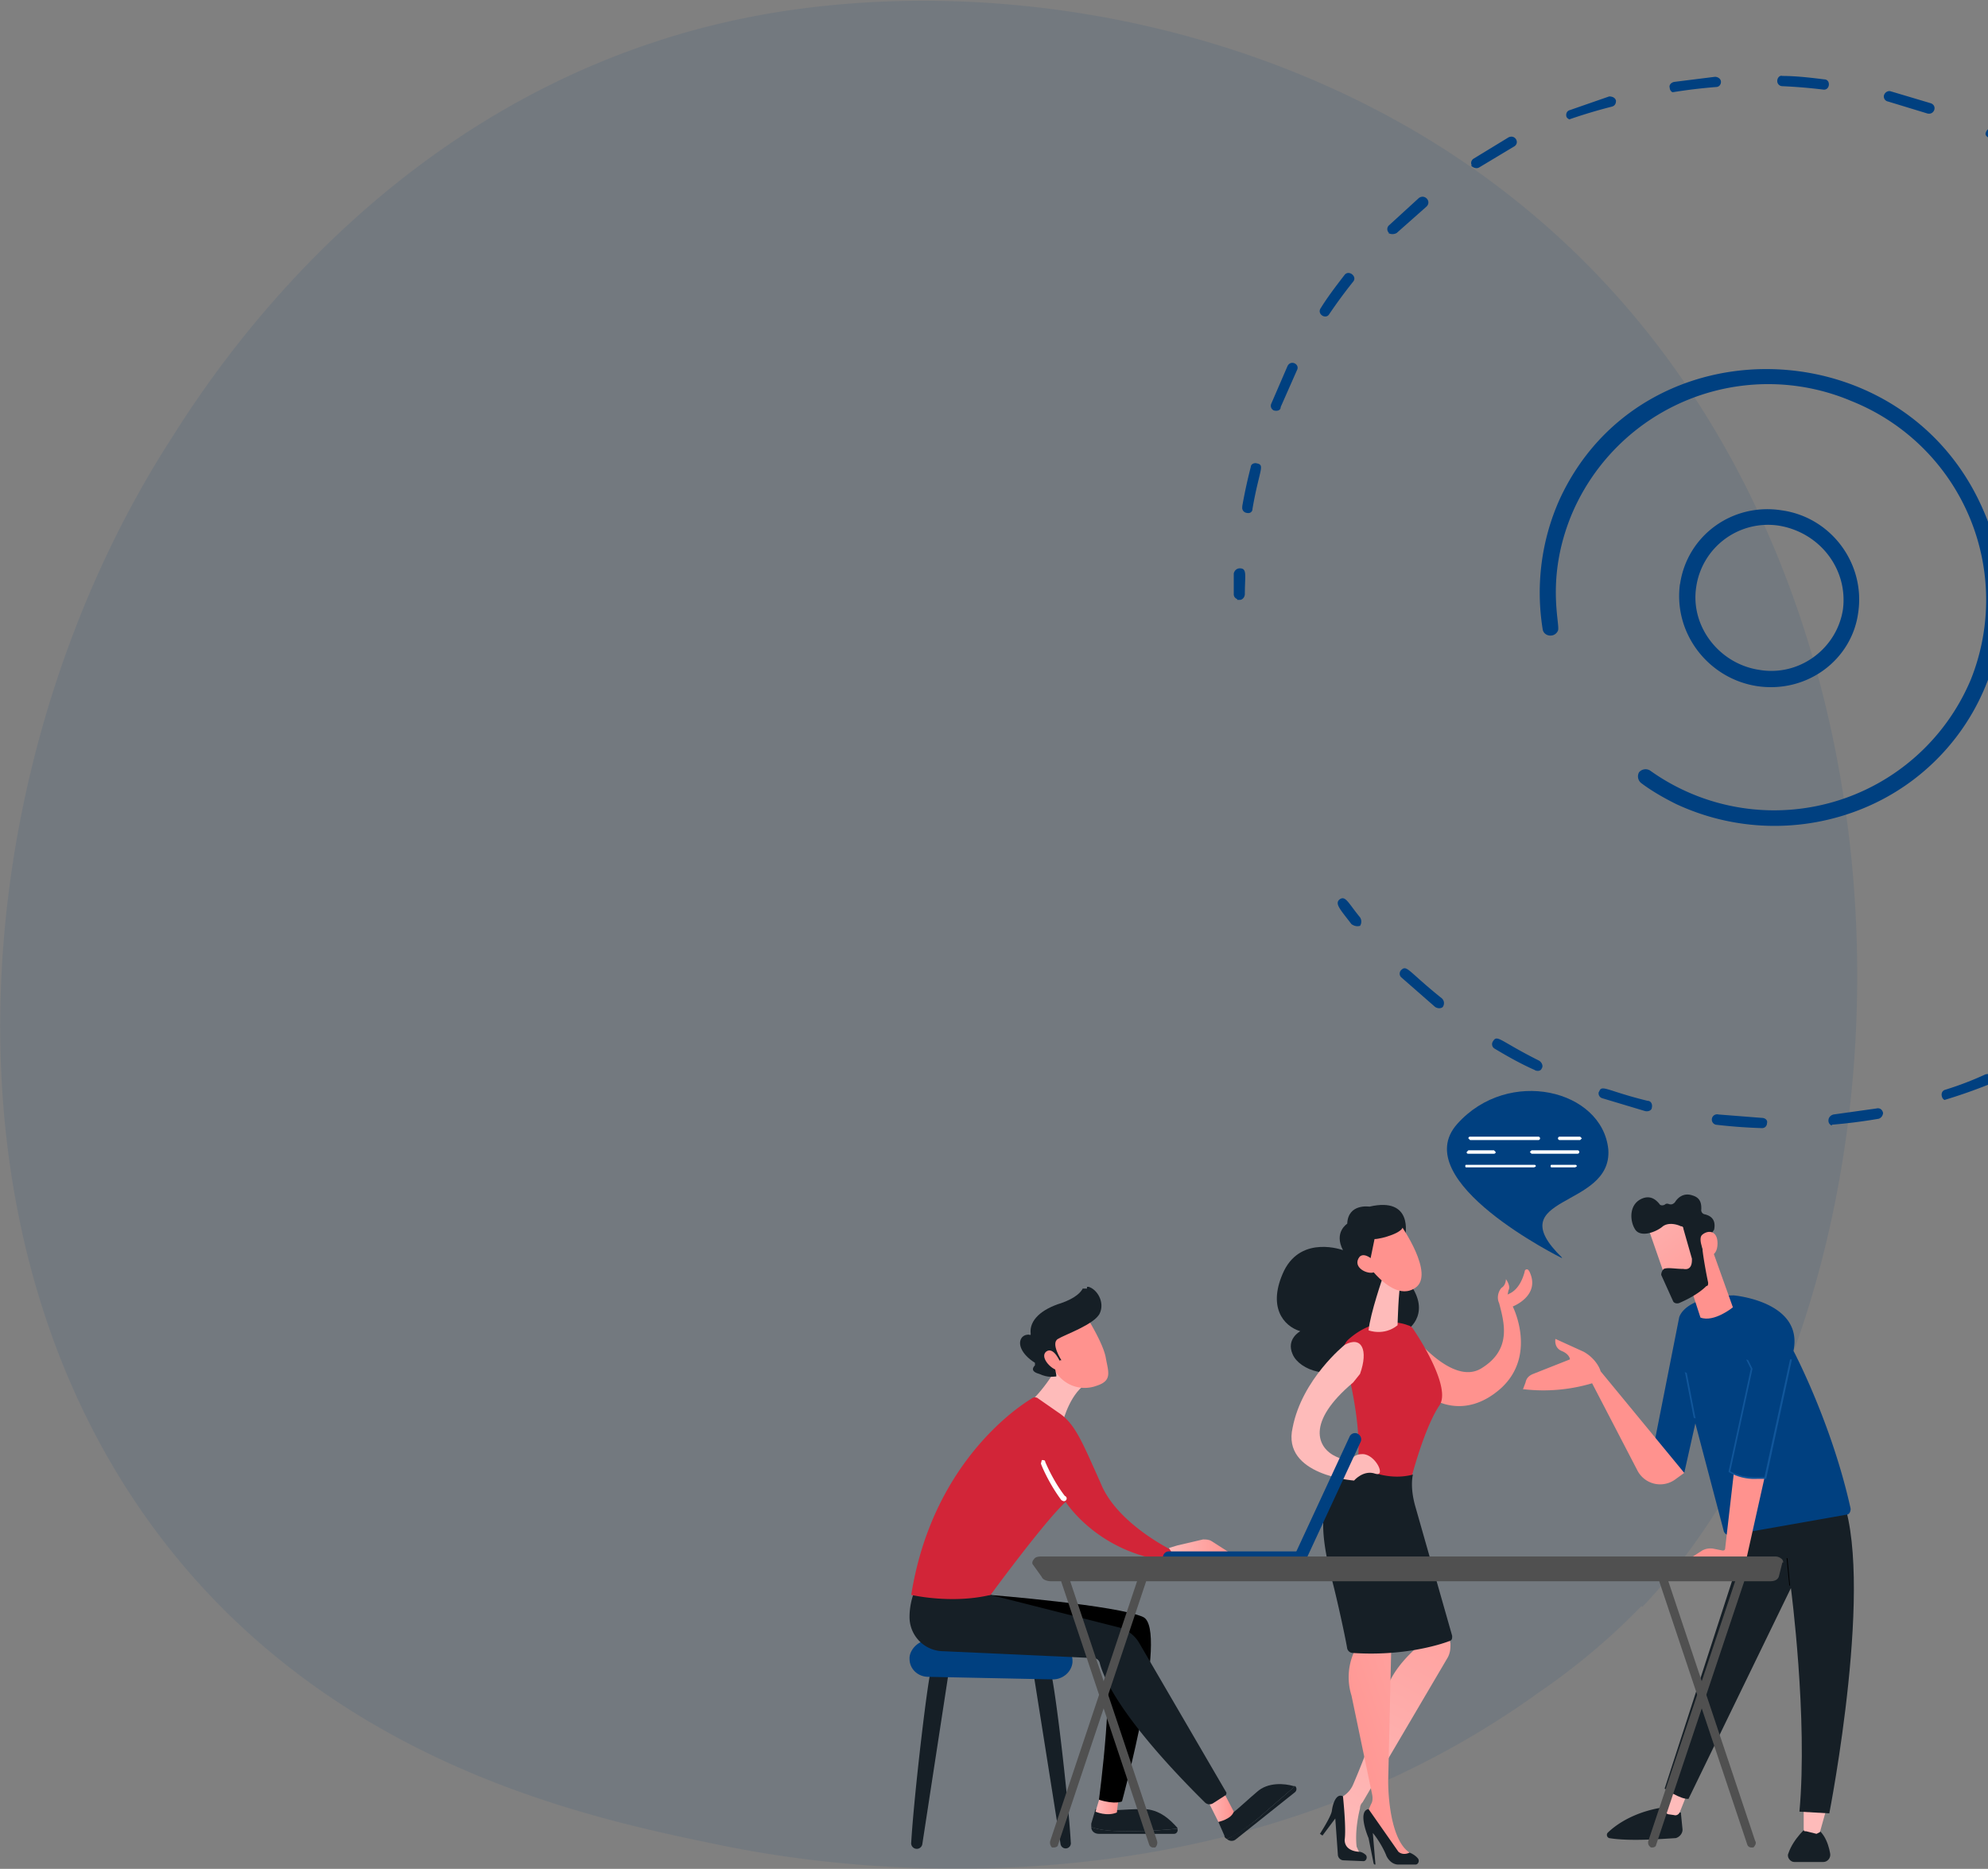 <svg xmlns="http://www.w3.org/2000/svg" fill="none" viewBox="0 0 233 219"><rect x="0" y="0" width="233" height="219" fill="#808080" stroke="none"/><path fill="#004080" d="M192.4 188.2a78.7 78.7 0 0 1-12 10.1c-39.3 28.3-85.7 20-95.6 18-14.6-3-42.8-8.7-63.2-32.7-30.8-36.3-26-93.5-2.1-131.3C23.9 45.4 47 7.1 94 1c28.4-3.7 61.5 3.8 85.5 24 50.4 42.2 46.8 127.6 13 163.3Z" opacity=".1"/><path fill="#004080" d="M237.4 18.4c-4.1-2.3-5-2.2-4.6-3 .3-.6 1-.3.9-.3l4.3 2.3c.3.1.4.5.3.8-.2.3-.6.4-.9.2Zm-16.6-7.2c.1-.4.5-.6.8-.5l4.7 1.4c.8.3.4 1.4-.4 1.2l-4.6-1.4a.6.6 0 0 1-.5-.7Zm26.8 14.6c-3.5-3.2-4.4-3.2-3.8-4 .2-.2.6-.3.9 0l3.8 3c.6.6-.2 1.5-.9 1ZM208.3 9.5c0-.4.3-.7.6-.6 1.6 0 3.3.2 4.9.4.8 0 .7 1.3-.1 1.2a62 62 0 0 0-4.8-.4.6.6 0 0 1-.6-.6ZM196 10.8a.6.6 0 0 1-.3-.5c-.1-.3.1-.6.5-.7L201 9c.3 0 .7.2.7.6 0 .3-.2.6-.6.6a62.8 62.8 0 0 0-5 .6ZM184 14a.6.6 0 0 1-.4-.3c-.1-.3 0-.7.4-.8l4.6-1.6c.3 0 .7.1.8.5 0 .3-.1.6-.5.7a61 61 0 0 0-5 1.5Zm-11.5 5.4a.6.6 0 0 1 .2-.8l4.1-2.5c.8-.4 1.4.7.6 1.1l-4 2.4c-.3.2-.7.1-1-.2Zm-9.7 7.9a.6.6 0 0 1 0-.9l3.5-3.2c.7-.5 1.5.4.9 1l-3.5 3.1a1 1 0 0 1-1 0Zm-8 8.8c.8-1.3 1.8-2.6 2.8-3.9.5-.6 1.5.2 1 .8a59 59 0 0 0-2.8 3.8c-.4.7-1.5 0-1-.7ZM149 47.3l1.9-4.4c.4-.8 1.5-.2 1.1.5l-1.9 4.3c0 .4-.4.5-.8.4a.6.6 0 0 1-.3-.8Zm-3.4 12a60 60 0 0 1 1-4.6c0-.3.4-.5.7-.4 1 .2.3.7-.5 5.3 0 .4-.3.6-.7.5a.6.6 0 0 1-.5-.7Zm119.7 33.3a.6.6 0 0 1-.4-.8l1.5-4.8c.1-.4.5-.6.8-.5.4.1.6.5.5.8l-1.6 5a.6.6 0 0 1-.8.3Zm-6 12c-.9-.6 0-.9 2.3-5.3.4-.7 1.5-.1 1.1.6l-2.6 4.4c-.2.3-.6.4-.9.2Zm-8.7 10.2c-.7-.7.2-.8 3.5-4.6.5-.6 1.5.2 1 .9a59.8 59.8 0 0 1-3.6 3.7c-.2.3-.6.3-.9 0Zm-10.4 8.4a.6.6 0 0 1-.3-.3.6.6 0 0 1 .2-.8 60 60 0 0 0 4.2-2.8c.3-.3.7-.2.9 0 .2.4.2.8-.1 1a61 61 0 0 1-4.3 2.8c-.2.2-.4.2-.6 0Zm-12.3 5.7a.6.6 0 0 1-.3-.4c-.1-.3 0-.7.4-.8a38 38 0 0 0 4.7-1.8c.4-.1.7 0 .9.3.1.3 0 .7-.3.8a63.2 63.2 0 0 1-5.4 1.9Zm-13.2 3a.6.6 0 0 1-.4-.6c0-.3.2-.6.6-.7l5-.7c.4-.1.7.1.8.5 0 .3-.2.6-.5.7a62.8 62.8 0 0 1-5.5.7Zm-13.6-.1a.6.6 0 0 1 .3-1.2l5.1.4c.4 0 .7.3.6.6 0 .3-.2.6-.6.6a63.8 63.8 0 0 1-5.4-.4ZM168.2 118l-4-3.5a.6.6 0 0 1 0-.8c.7-.7.8.1 4.8 3.3.3.3.3.7.1 1-.2.2-.6.2-.9 0Zm19.2 10c.3-1 .8-.2 5.7 1 .4 0 .6.4.5.8 0 .3-.4.5-.8.4l-5-1.5a.6.6 0 0 1-.4-.8Zm-7.5-2.6c-1.6-.7-3.2-1.6-4.7-2.5a.6.6 0 0 1-.2-.9c.5-.8.8 0 5.4 2.3.3.2.5.6.3.9-.2.5-.9.2-.8.2Zm-21.5-17.1c-1.3-1.7-2-2.4-1.4-2.9.7-.5 1 .4 2.4 2.1.2.3.2.7 0 1-.4.1-.7 0-1-.2Zm50.1-46.7a8.5 8.5 0 0 0-9.7 7.2c-.7 4.6 2.7 9 7.4 9.7 4.7.8 9.1-2.5 9.8-7.1.6-4.7-2.7-9-7.5-9.8Zm-2.4 17.9Zm-9.2-11c.8-5.7 6.1-9.6 11.9-8.7 5.8.8 9.8 6.2 9 11.9-.7 5.6-6 9.6-11.9 8.7-5.7-.9-9.8-6.2-9-12Z"/><path fill="#004080" d="M196.4 94.2c-1.4-.7-2.8-1.5-4-2.4a1 1 0 0 1-.3-1.3 1 1 0 0 1 1.3-.2A25 25 0 0 0 231 79.6 25.1 25.1 0 0 0 217 47a25 25 0 0 0-32.8 13.3c-3.1 7.5-1.3 12.9-1.6 13.6-.4.9-1.7.7-1.8-.2-.8-5-.2-10.3 2-15.2 9.7-21 40.5-20.1 49.7 1.4a26.3 26.3 0 0 1-14.3 34.9 27.3 27.3 0 0 1-21.8-.6Zm-51.4-24a.6.6 0 0 1-.4-.5v-2.5c.1-.4.4-.6.7-.6.9 0 .6.8.6 3 0 .4-.3.7-.6.7h-.3Z"/><path fill="url(#a)" d="M179.2 149a.2.2 0 0 0-.5 0c-.2.8-.7 2.1-1.8 2.6l-.2.1.1-.5c.3-.5-.3-1.3-.3-1.3s0 .7-.5 1c-.4.4-.6 1.2-.3 1.8.6 2.3 1.5 5.4-2 7.6-3.5 2.3-8.4-4.2-8.4-4.2l2.4 7.7s3.8 2.8 8.2-1.1c4.3-3.9 1.4-9.6 1.4-9.6s3.4-1.3 1.9-4.2Z"/><path fill="#161F26" d="M164.7 144.8s1-4.6-4.2-3.4c0 0-2.5-.4-2.6 2 0 0-1.6 1-.5 3.1 0 0-4.8-1.8-6.9 2.4-2 4.2-.1 6.5 1.9 7.1 0 0-1.7.9-.9 2.7.8 1.9 4.7 3.2 7 1 0 0 6.6.8 6.5-3.9 0 0 3-2-.1-5.8-3.3-3.9-.2-5.2-.2-5.2Z"/><path fill="#D22538" d="M165 155.3c-1-.4-4-1-7 1.7-.5.5-.7 1.2-.5 1.8.8 2.9 2.8 11.3 1 15 0 0 3.2 3.4 6.6.6 0 0 1.6-6.7 3.6-9.7 1.4-2-2.2-7.7-3.1-9a1 1 0 0 0-.6-.4Z"/><path fill="url(#b)" d="M162.1 149.6s-1.5 4.3-1.7 6.3c0 0 1.8.7 3.4-.6 0 0 .1-4.3.4-5.1l-2.1-.6Z"/><path fill="url(#c)" d="M164.2 143.6s4 5.7 1.7 7.3c-2.4 1.7-5.3-2.3-5.3-2.3s-1-3.1 0-4.2c1-1 3.6-.8 3.6-.8Z"/><path fill="#161F26" d="M162.4 142.3s1.8.4 2 1.3c.3.8-2.5 1.6-3.3 1.6l-.7 3.4s-2-3.2-1.2-5c.8-1.9 3.2-1.3 3.2-1.3Z"/><path fill="url(#d)" d="M161.4 148.1s-1.6-1.8-2.2-.6c-.6 1.2 1.4 2 2 1.5l.2-.9Z"/><path fill="url(#e)" d="m169.2 188.6.8 4c0 .5 0 1-.3 1.6l-10 17a1 1 0 0 0-.3.7c-.2.8-.6 2.7-.4 4.5l.5 1.1-2.3-.5-.4-6.1.6-.4a3 3 0 0 0 1.2-1.4 87 87 0 0 0 3.8-10.7c.7-3.1 4.1-5.7 4.1-5.7l-.6-1.4 3.3-2.7Z"/><path fill="#161F26" d="M154.7 214.9s1.3-2 1.4-2.7c.1-.8.5-2.1 1.3-1.7 0 0 .4 3.7.2 5.1 0 1.4 1.7 1.4 1.7 1.4s.4 0 .8.4c.2.3 0 .7-.3.7l-2.4-.1a.7.7 0 0 1-.6-.7l-.3-4.2-1.5 2-.3-.2Z"/><path fill="url(#f)" d="m163.1 191.3-.4 17.4c0 2.2.4 7 2.5 8.4l-1 .7s-1.1-1-2.3-3a17.7 17.7 0 0 0-1.6-2.5l.4-.9c.2-.3.2-.8.1-1.2l-2.4-11.5a7.2 7.2 0 0 1 1.2-6.6c1.8-2.1 3.5-.8 3.5-.8Z"/><path fill="#161F26" d="m161.1 218.5-.1-.1-.6-3c-.3-.7-1.2-3.2 0-3.4l3.5 5c.6.5 1.3.1 1.3.1s.6.2 1 .7c.2.3 0 .7-.3.7h-2c-.6 0-1.1-.4-1.4-1-.3-.8-1-2-1.6-2.7l.3 3.6v.1Zm4.5-45.7s-.4 1.4.3 3.8l4.3 15.1c0 .3 0 .5-.3.6-1.3.5-5.6 1.8-11.4 1.4a.7.7 0 0 1-.6-.5c-.3-1.8-1.6-7.6-2-8.8-1-4.6-2-9.6 3-12.6 2.3 1 4.4 1.6 6.7 1Z"/><path fill="url(#g)" d="M157.6 157.6s-5 4-6.1 9.7c-1.3 5.6 7.2 6.2 7.2 6.2s1.1-1.3 2.5-.8c1.3.4 0-2.3-1.5-2.3-1.6 0-.9 1.3-3.1.3s-3.6-4 2-8.7l.8-1c1-2.8.2-4.5-1.8-3.4Z"/><path fill="#161F26" d="M109.2 195.4c-.4.6-2.1 15.2-2.4 20.5a.6.6 0 0 0 1.3.2l3.1-20.2-2-.5Zm13.8 0c.5.6 2.2 15.2 2.5 20.5a.6.6 0 0 1-1.2.2l-3.2-20.2 2-.5Z"/><path fill="#004080" d="M106.6 194.3v.1c0 1.2 1 2.1 2.2 2.1l14.6.3c1.2 0 2.2-.9 2.3-2v-.2c0-1.1-1-2.1-2.2-2.1l-14.6-.3c-1.2 0-2.2 1-2.3 2Z"/><path fill="#161F26" d="M132 214.6c-2.5 0-3.6-.3-4.1-.5 0 .5.4.8.9.8h8.8c.3 0 .5-.3.4-.6-1 .1-3.1.3-6 .3Z"/><path fill="#161F26" d="M138 214.3v-.1c-.8-.9-2.1-2.2-4-2.2-2.6 0-3.5.3-5.6 0l-.5 1.7v.4c.5.2 1.6.5 4 .5 3 0 5-.2 6-.3Z"/><path fill="url(#h)" d="m129 210.3-.6 2s1.3.6 2.5.1l.2-1.7-2.1-.4Z"/><path fill="#161F26" d="M147.2 213.3c-2 1.5-3 2-3.4 2.2.3.3.8.3 1.1 0l6.9-5.5c.2-.2.2-.5 0-.7l-4.6 4Z"/><path fill="#161F26" d="M151.8 209.3h-.2c-1-.3-3-.5-4.3.7-2 1.7-2.6 2.5-4.5 3.5l.7 1.6c0 .2.1.3.3.4.5-.2 1.5-.7 3.4-2.2l4.6-4Z"/><path fill="#000" d="M116 186.9s15 1.2 18 2.6c3 1.5-2.5 21.6-2.5 21.6s-.8.4-2.7-.2c0 0 2-14.8.5-18l-16.1-2.7 2.9-3.3Z"/><path fill="url(#i)" d="m141.4 210.7 1.4 2.8s1.5-.3 1.8-1.2l-1.3-2.5-2 1Z"/><path fill="#161F26" d="M107.1 186.7s-.5 1.2-.5 2.8a4 4 0 0 0 4 4l17.5.8c.4 0 .7.2.8.6.4 1.6 2.4 6.5 12.3 16.3.3.3.7.3 1 .1l1.4-.9c.1 0 .2-.3.1-.4l-10.2-17.5a4 4 0 0 0-2.4-1.8l-15-3.8-9-.2Z"/><path fill="url(#j)" d="M124.4 159.4s-1.8 3.3-3.8 5l4 2.1s.9-3.5 3-4.5l-3.2-2.6Z"/><path fill="#D22538" d="M106.8 186.9s4.7 1.1 9.3 0c0 0 6.3-8.6 8.8-10.9 0 0 3.9 6.2 12.6 7l.5-1s-7-3.2-9-8.2c-2.2-4.9-3-7-5-8.3l-2.3-1.6a.6.6 0 0 0-.8 0c-2 1.2-11.7 7.9-14.1 23Z"/><path fill="#fff" d="m124.6 175.9-.2-.1c-1.5-2-2.4-4.2-2.4-4.3l.1-.4c.2 0 .4 0 .4.2 0 0 .9 2.2 2.3 4a.3.3 0 0 1-.2.6Z"/><path fill="url(#k)" d="m137 181.4 1-.3 3-.7c.3 0 .7 0 1 .2l2.5 1.6h-7l-.5-.8Z"/><path fill="url(#l)" d="M127.4 154.4s1.9 3 2.2 4.7c.3 1.7.8 2.7-1.1 3.3a4 4 0 0 1-4.8-1.7s-1.8-2.4-1.6-3.5c.2-1.1 5.3-2.8 5.3-2.8Z"/><path fill="#161F26" d="M124.2 159.4h.2s-1.3-2-.4-2.5c.8-.5 4.3-1.7 4.9-3 .6-1.3-.3-2.8-1.3-3.1h-.2v.2h-.5c-.2.4-.8 1.1-2.5 1.7-2.3.7-3.8 2-3.6 3.6 0 .1 0 .2-.2.1-.2 0-.5 0-.8.3-.6.7-.1 2 1.5 3v.3c-.2.2-.6.7.5 1 1.1.5 1.7.3 2 .3v-.2l-.3-1.5.2-.1h.5Z"/><path fill="url(#m)" d="M124.3 159.7s-.8-2-1.7-1.3c-.8.7.8 2.3 1.6 2.2v-.9Z"/><path fill="#004080" d="M137.1 183.2h15.3a.7.7 0 1 0 0-1.4H137a.7.7 0 0 0 0 1.4Z"/><path fill="#004080" d="m158.2 168.3-6.4 13.8a.7.7 0 1 0 1.3.6l6.4-13.8c.1-.3 0-.7-.4-.9a.7.7 0 0 0-.9.3Z"/><path fill="#161F26" d="m197 212.4.2 2c0 .5-.4.9-.8 1-1.7.1-5.4.4-7.8 0a.4.4 0 0 1-.2-.6c1-1 3.4-2.7 7.3-3.1l1.2.7Z"/><path fill="url(#n)" d="m197.7 210.3-.8 2c-.1.3-.4.5-.7.4l-.7-.1a.9.9 0 0 1-.5-1.1l.6-2.1 2.1.9Z"/><path fill="#161F26" d="M211.9 214s-1.7 1.4-2.3 3.2c-.2.4.2 1 .7 1h3.4c.5 0 .9-.5.8-1-.2-1.2-.9-3.2-2.6-3.2Z"/><path fill="url(#o)" d="m214 212.2-.7 2.5-.4.2-1.2-.3c-.2 0-.3 0-.3-.2v-2.5l2.5.3Z"/><path fill="#161F26" d="m205.1 178.8-10 30.8s1.9 1.3 2.8 1.2l12-24.7s2 15.2 1 26.2l3.5.2s5.5-28 1.3-37.5l-10.6 3.8Z"/><path fill="#000" d="M209.8 185.8s.1 0 0 0l-.3-3.2h-.1s-.1 0 0 0l.3 3.1v.1Z"/><path fill="#004080" d="M203.2 151.8s8.2.7 7 6.5c0 0 4.5 8.5 6.7 18.5 0 .4-.2.7-.5.7l-13.6 2.4a.7.7 0 0 1-.8-.6l-3.3-12.5-1.3 5.8-4-1 3.4-17.2s.5-2.5 6.4-2.6Z"/><path fill="#11569A" d="M198.6 166.2c.1 0 .2 0 .1-.1l-1-5.2-.2-.1s-.1 0 0 .1l1 5.2.1.1Z"/><path fill="url(#p)" d="M199.5 181.7a2 2 0 0 1 1.4-.2l1 .2c.1 0 .3 0 .3-.3l1-8.7a8 8 0 0 0 3.6.5l-2.3 10.3h-7.8l2.8-1.8Z"/><path fill="url(#q)" d="m178.5 162.8.3-.8c.1-.5.4-.8.9-1l4.3-1.7s0-.6-1-1c-.9-.4-.7-1.4-.7-1.4l3.3 1.5c1.1.6 1.8 1.6 2 2.3l9.8 11.9-1.1.8a3 3 0 0 1-4.4-1.1l-5.3-10.2a20 20 0 0 1-8 .7Z"/><path fill="url(#r)" d="m200.6 146.2 2.5 7s-2.2 1.8-3.8 1.2l-1.3-4s1-5 2.6-4.2Z"/><path fill="url(#s)" d="m193.1 143.7 2.4 6.9 3.8-1.5-1.3-6.7s-4.9-.5-4.9 1.3Z"/><path fill="#161F26" d="m197.3 144 1 3.5v.1c0 .3 0 1.3-1 1.1-1 0-1.8-.2-2.3 0a1 1 0 0 0-.3.7l1.4 3.1c.1.2.4.3.7.2.7-.3 2.2-1 3.2-2 .2 0 .2-.2.2-.4-.2-.9-.7-3.6-.7-4.4 0-.7.8-1.3 1.2-1.5l.2-.3c.1-.5.2-1.5-1.1-1.8a.5.5 0 0 1-.4-.6c0-.5 0-1.3-1-1.6-1.1-.4-1.8.3-2.1.8-.2.2-.4.3-.7.2 0 0-.2-.1-.4 0-.2.2-.6.2-.7 0-.4-.5-1-1-1.9-.7-1.7.6-1.6 2.6-1 3.6.6 1.1 2.5.4 3.3-.3.7-.5 1.7-.2 2.1 0 .2 0 .3.1.3.3Z"/><path fill="url(#t)" d="M199.9 147.2s-1-2-.4-2.5c.7-.6 1.8-.5 1.8 1 0 1.8-1.4 1.5-1.4 1.5Z"/><path fill="#11569A" d="M206 173.3h1l3-13.9v-.1h-.2l-3 13.8c-.4 0-2.7.2-4-.7l2.6-12-.5-1-.2-.1v.1l.5 1-2.6 12v.1a6 6 0 0 0 3.4.8Z"/><path fill="#505050" d="M123.5 216.5h-.2a.8.8 0 0 1-.2-.8l10.3-30.8c.1-.3.4-.5.7-.3.2 0 .3.5.2.8L124 216.2c0 .2-.3.3-.5.3Z"/><path fill="#505050" d="M135.2 216.5a.5.5 0 0 1-.5-.3l-10.3-30.8c-.1-.3 0-.7.3-.8.2-.2.5 0 .6.3l10.3 30.8c.1.3 0 .6-.2.8h-.2Zm58.5 0h-.2c-.3-.2-.4-.5-.3-.8l10.3-30.8c.1-.3.4-.5.7-.3.2 0 .3.5.2.8l-10.3 30.8c0 .2-.3.3-.4.3Z"/><path fill="#505050" d="M205.3 216.5a.5.5 0 0 1-.5-.3l-10.3-30.8c-.1-.3 0-.7.3-.8.2-.2.5 0 .6.3l10.3 30.8c.2.3 0 .6-.2.8h-.2Z"/><path fill="#505050" d="M209 183.1c0-.2-.1-.4-.3-.5a1 1 0 0 0-.6-.2H122c-.4 0-.7.1-.8.3-.2.2-.3.5-.1.7l1 1.4c.1.3.6.5 1.1.5h84.3c.5 0 .9-.2 1-.6l.4-1.6Z"/><path fill="#004080" d="M183 147.4s-18.2-9-12.2-15.7c6-6.7 17-4 17.7 3 .5 7-13 5.3-5.4 12.7Z"/><path fill="#fff" d="m172.1 133.4.2.2h8a.2.2 0 0 0 0-.4h-8s-.2 0-.2.2Zm10.7.2h2.4l.2-.2-.2-.2h-2.4a.2.2 0 0 0 0 .4Zm-10.9 1.4c0 .1 0 .2.2.2h3s.2 0 .2-.2l-.2-.2h-3l-.2.2Zm7.4 0 .2.2h5.4a.2.2 0 0 0 0-.4h-5.4l-.2.2Zm-7.5 1.8h8l.2-.1c0-.1 0-.2-.2-.2h-8a.2.2 0 0 0 0 .3Zm10 0h2.8l.2-.1c0-.1 0-.2-.2-.2h-2.8a.2.2 0 0 0 0 .3Z"/><defs><linearGradient id="a" x1="218.3" x2="200" y1="104.8" y2="134.2" gradientUnits="userSpaceOnUse"><stop stop-color="#FEBBBA"/><stop offset="1" stop-color="#FF928E"/></linearGradient><linearGradient id="b" x1="192.8" x2="189.4" y1="128.3" y2="120.9" gradientUnits="userSpaceOnUse"><stop stop-color="#FEBBBA"/><stop offset="1" stop-color="#FF928E"/></linearGradient><linearGradient id="c" x1="200" x2="192.7" y1="101.6" y2="117.3" gradientUnits="userSpaceOnUse"><stop stop-color="#FEBBBA"/><stop offset="1" stop-color="#FF928E"/></linearGradient><linearGradient id="d" x1="192.6" x2="185.6" y1="105.1" y2="120.2" gradientUnits="userSpaceOnUse"><stop stop-color="#FEBBBA"/><stop offset="1" stop-color="#FF928E"/></linearGradient><linearGradient id="e" x1="167.3" x2="190.3" y1="222.3" y2="180.8" gradientUnits="userSpaceOnUse"><stop stop-color="#FEBBBA"/><stop offset="1" stop-color="#FF928E"/></linearGradient><linearGradient id="f" x1="187.3" x2="154.5" y1="194.3" y2="205.2" gradientUnits="userSpaceOnUse"><stop stop-color="#FEBBBA"/><stop offset="1" stop-color="#FF928E"/></linearGradient><linearGradient id="g" x1="168.8" x2="201.6" y1="158.9" y2="110.4" gradientUnits="userSpaceOnUse"><stop stop-color="#FEBBBA"/><stop offset="1" stop-color="#FF928E"/></linearGradient><linearGradient id="h" x1="128.4" x2="131.1" y1="211.5" y2="211.5" gradientUnits="userSpaceOnUse"><stop stop-color="#FEBBBA"/><stop offset="1" stop-color="#FF928E"/></linearGradient><linearGradient id="i" x1="141.4" x2="144.6" y1="211.7" y2="211.7" gradientUnits="userSpaceOnUse"><stop stop-color="#FEBBBA"/><stop offset="1" stop-color="#FF928E"/></linearGradient><linearGradient id="j" x1="131" x2="133" y1="149.4" y2="144.5" gradientUnits="userSpaceOnUse"><stop stop-color="#FEBBBA"/><stop offset="1" stop-color="#FF928E"/></linearGradient><linearGradient id="k" x1="137" x2="144.5" y1="181.3" y2="181.3" gradientUnits="userSpaceOnUse"><stop stop-color="#FEBBBA"/><stop offset="1" stop-color="#FF928E"/></linearGradient><linearGradient id="l" x1="140.2" x2="130.8" y1="133.1" y2="142.4" gradientUnits="userSpaceOnUse"><stop stop-color="#FEBBBA"/><stop offset="1" stop-color="#FF928E"/></linearGradient><linearGradient id="m" x1="136.3" x2="127.4" y1="136.5" y2="145.4" gradientUnits="userSpaceOnUse"><stop stop-color="#FEBBBA"/><stop offset="1" stop-color="#FF928E"/></linearGradient><linearGradient id="n" x1="269.8" x2="271" y1="195.1" y2="185.4" gradientUnits="userSpaceOnUse"><stop stop-color="#FEBBBA"/><stop offset="1" stop-color="#FF928E"/></linearGradient><linearGradient id="o" x1="327.5" x2="328.9" y1="192.4" y2="181.6" gradientUnits="userSpaceOnUse"><stop stop-color="#FEBBBA"/><stop offset="1" stop-color="#FF928E"/></linearGradient><linearGradient id="p" x1="304.1" x2="285.8" y1="127.8" y2="127.8" gradientUnits="userSpaceOnUse"><stop stop-color="#FEBBBA"/><stop offset="1" stop-color="#FF928E"/></linearGradient><linearGradient id="q" x1="271.7" x2="240.1" y1="115.3" y2="115.3" gradientUnits="userSpaceOnUse"><stop stop-color="#FEBBBA"/><stop offset="1" stop-color="#FF928E"/></linearGradient><linearGradient id="r" x1="293" x2="281.5" y1="90.3" y2="78.5" gradientUnits="userSpaceOnUse"><stop stop-color="#FEBBBA"/><stop offset="1" stop-color="#FF928E"/></linearGradient><linearGradient id="s" x1="270.2" x2="284.1" y1="76.5" y2="94.9" gradientUnits="userSpaceOnUse"><stop stop-color="#FEBBBA"/><stop offset="1" stop-color="#FF928E"/></linearGradient><linearGradient id="t" x1="294.2" x2="282.8" y1="88.5" y2="76.8" gradientUnits="userSpaceOnUse"><stop stop-color="#FEBBBA"/><stop offset="1" stop-color="#FF928E"/></linearGradient></defs></svg>